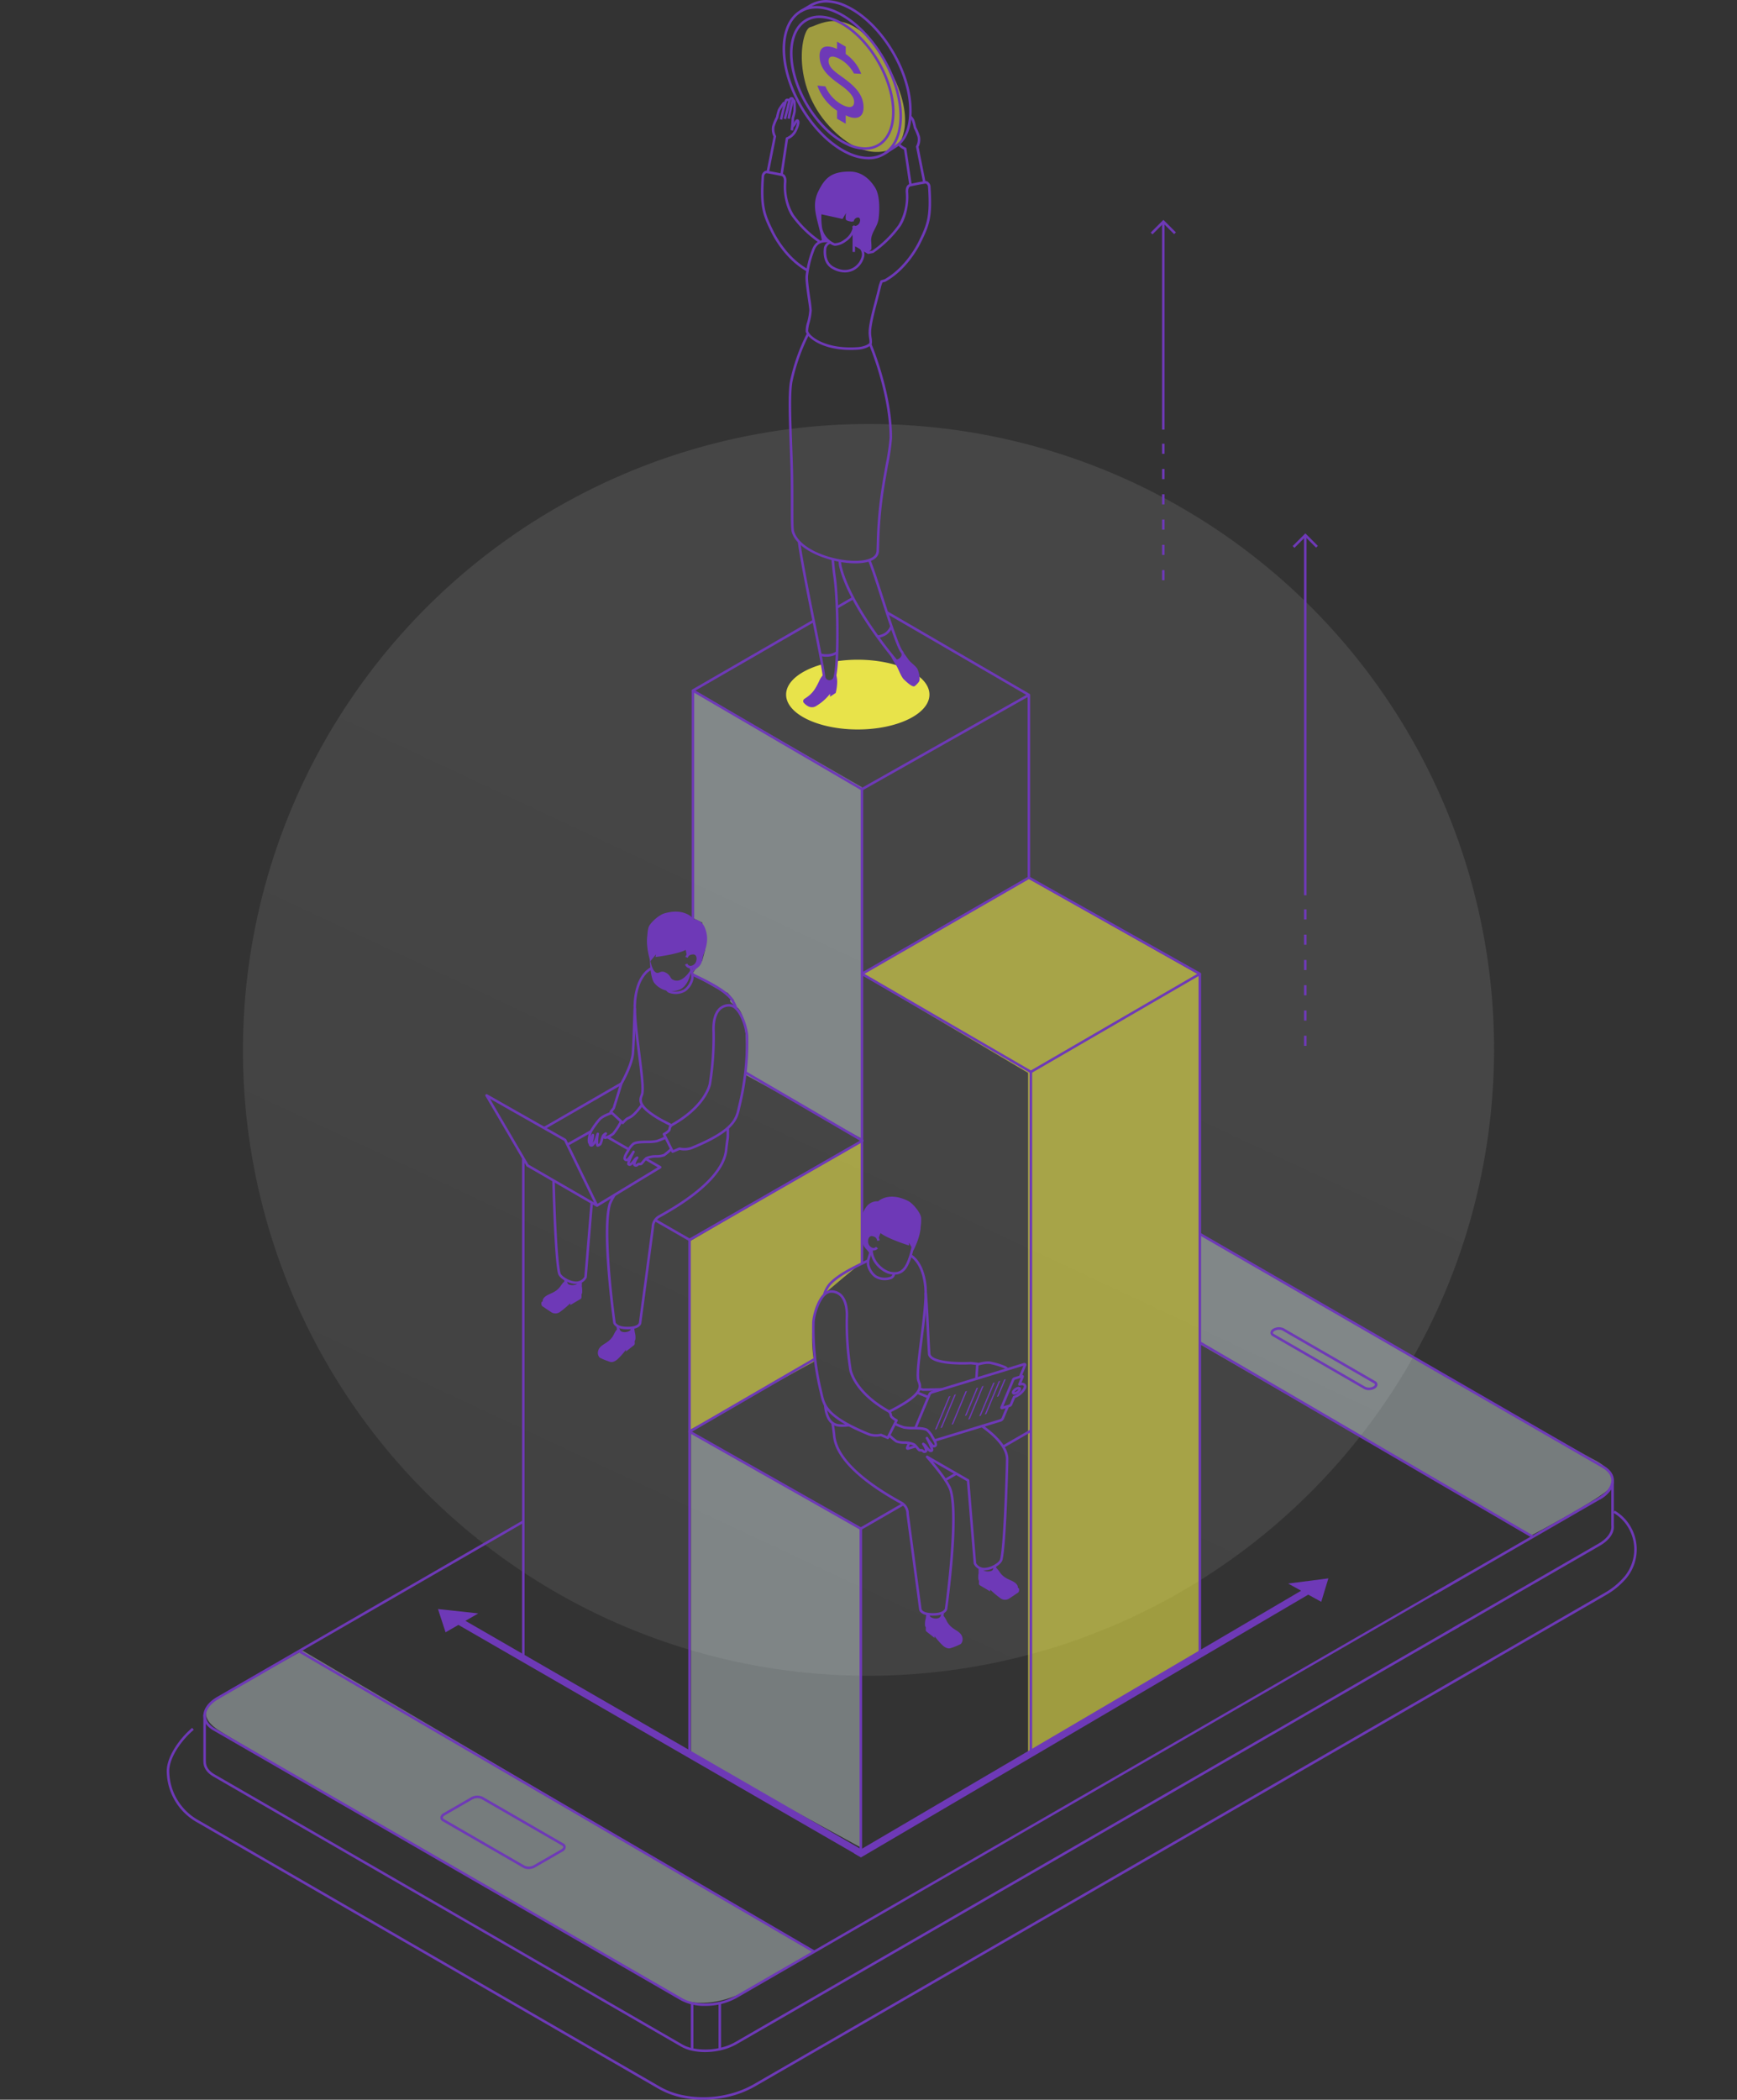 <svg xmlns="http://www.w3.org/2000/svg" xmlns:xlink="http://www.w3.org/1999/xlink" width="614.651" height="742.898" viewBox="0 0 614.651 742.898">
  <rect x="0" y="0" width="614.651" height="742.898" fill="#333333" stroke="none"/>
  <defs>
    <linearGradient id="linear-gradient" x1="0.482" y1="0.335" x2="0.753" y2="2.124" gradientUnits="objectBoundingBox">
      <stop offset="0" stop-color="#f2f2f2"/>
      <stop offset="1" stop-color="#797979"/>
    </linearGradient>
  </defs>
  <g id="Grupo_22005" data-name="Grupo 22005" transform="translate(-720 -1618.602)">
    <ellipse id="Elipse_1757" data-name="Elipse 1757" cx="221.288" cy="221.516" rx="221.288" ry="221.516" transform="translate(967.74 1682.665) rotate(34)" opacity="0.1" fill="url(#linear-gradient)"/>
    <g id="Grupo_22002" data-name="Grupo 22002" transform="translate(0 -18.397)" opacity="0.6">
      <path id="Trazado_39874" data-name="Trazado 39874" d="M-3415.25-14264.191l117.655,67.951s28.334-14.947,28.745-17.832-.572-6.116-7.016-9.273-139.385-80.048-139.385-80.048Z" transform="translate(4559.391 16376.521)" fill="#e9fcfe" opacity="0.603"/>
      <path id="Trazado_39873" data-name="Trazado 39873" d="M-3515.859-14615.973c3.147-.429,14.988-7.673,25.52,14.5s1.646,30.037,1.646,30.037-11.012,7.083-23.454-9.007S-3519.006-14615.541-3515.859-14615.973Z" transform="matrix(0.996, -0.087, 0.087, 0.996, 5780.085, 15898.245)" fill="#e8e34a"/>
      <path id="Trazado_39872" data-name="Trazado 39872" d="M-3457.034-14089l-180.619-106.372-30.113,16.616s-9.275,4.974,0,11.293,165.48,95.924,165.48,95.924,7.448,2.66,18.191-1.843S-3457.034-14089-3457.034-14089Z" transform="translate(4464.73 16416.367)" fill="#e9fcfe" opacity="0.603"/>
      <path id="Trazado_39864" data-name="Trazado 39864" d="M-3422.138-14396.951v239.774l-60.35,35.986v-240.954l-58.821-34.807,58.821-34.066Z" transform="translate(4566.28 16378.725)" fill="#e8e34a"/>
      <path id="Trazado_39870" data-name="Trazado 39870" d="M-3485.919-14327.165l-60.82,35.547v66.778l43.89-24.177s-3.407-17.986,5-25.164,11.933-9.82,11.933-9.82Z" transform="translate(4510.892 16367.752)" fill="#e8e34a"/>
      <path id="Trazado_39871" data-name="Trazado 39871" d="M-3486.209-14409.256v124.359l-41.414-22.752s2.09-20.3-2.775-23.774-1.025-2.445-1.025-2.445l-2.233-2.637-4.069-1.642-6.83-3.913-1.4-1.539,1.4-2.153,1.864-2.1,1.057-3.9v-4.015l-1.057-5.611-3.263-1.592v-80.687Z" transform="translate(4511.181 16324.781)" fill="#e9fcfe" opacity="0.603"/>
      <path id="Trazado_39869" data-name="Trazado 39869" d="M-3546.483-14251.989l59.907,34.62v112.43l-59.907-32.787Z" transform="translate(4510.985 16395.479)" fill="#e9fcfe" opacity="0.603"/>
    </g>
    <g id="Grupo_21289" data-name="Grupo 21289" transform="translate(779 1618.603)">
      <g id="Grupo_21161" data-name="Grupo 21161" transform="translate(295.892 505.784)">
        <rect id="Rectángulo_801" data-name="Rectángulo 801" width="11.167" height="0.894" transform="translate(0 5.582) rotate(-29.995)" fill="#6e39b7"/>
      </g>
      <g id="Grupo_21162" data-name="Grupo 21162" transform="translate(275.474 520.909)">
        <rect id="Rectángulo_802" data-name="Rectángulo 802" width="4.424" height="0.894" transform="translate(0 2.212) rotate(-29.995)" fill="#6e39b7"/>
      </g>
      <g id="Grupo_21163" data-name="Grupo 21163" transform="translate(245.386 531.872)">
        <rect id="Rectángulo_803" data-name="Rectángulo 803" width="17.173" height="0.894" transform="translate(0 8.585) rotate(-29.995)" fill="#6e39b7"/>
      </g>
      <g id="Grupo_21166" data-name="Grupo 21166" transform="translate(0 586.882)">
        <path id="Trazado_39274" data-name="Trazado 39274" d="M-1323.275,890.2a35.888,35.888,0,0,1-7.845-.847,28.773,28.773,0,0,1-8.14-3.171l-162.867-94.03a20.96,20.96,0,0,1-10.914-18.232c0-5.1,4.526-11.556,9-15.3l.573.687c-4.311,3.606-8.677,9.782-8.677,14.609a20.075,20.075,0,0,0,10.465,17.456l162.872,94.033a27.784,27.784,0,0,0,7.887,3.072A37.289,37.289,0,0,0-1315,888.4a34.363,34.363,0,0,0,9.7-3.7l258.279-149.126,3.03-.7-260.862,150.6a35.276,35.276,0,0,1-9.956,3.8A39.427,39.427,0,0,1-1323.275,890.2Z" transform="translate(1513.041 -734.181)" fill="#6e39b7"/>
      </g>
      <g id="Grupo_21167" data-name="Grupo 21167" transform="translate(465.775 534.458)">
        <path id="Trazado_39275" data-name="Trazado 39275" d="M-991.761,720.821l-.447-.775,43.1-24.883a26.114,26.114,0,0,0,7.075-5.894,15.117,15.117,0,0,0,1.487-16.7,14.671,14.671,0,0,0-5.521-5.71l.449-.773a15.56,15.56,0,0,1,5.857,6.057,16.019,16.019,0,0,1-1.583,17.7,27.062,27.062,0,0,1-7.317,6.1Z" transform="translate(992.208 -666.086)" fill="#6e39b7"/>
      </g>
      <g id="Grupo_21179" data-name="Grupo 21179" transform="translate(12.957 436.094)">
        <g id="Grupo_21173" data-name="Grupo 21173" transform="translate(0.007 0)">
          <g id="Grupo_21172" data-name="Grupo 21172">
            <g id="Grupo_21168" data-name="Grupo 21168" transform="translate(0 101.91)">
              <path id="Trazado_39276" data-name="Trazado 39276" d="M-1321.011,841.743a17.558,17.558,0,0,1-8.609-1.979L-1494.98,744.3c-2.3-1.328-3.564-3.185-3.564-5.231,0-2.438,1.8-4.878,4.952-6.7l107.939-62.319.447.774-107.939,62.319c-2.863,1.653-4.5,3.812-4.5,5.921,0,1.712,1.107,3.294,3.117,4.455l165.359,95.469c4.818,2.783,13.283,2.424,18.867-.8l260.609-150.43-6.879,4.87L-1309.86,838.964A22.917,22.917,0,0,1-1321.011,841.743Z" transform="translate(1498.544 -670.051)" fill="#6e39b7"/>
            </g>
            <g id="Grupo_21169" data-name="Grupo 21169" transform="translate(352.211)">
              <path id="Trazado_39277" data-name="Trazado 39277" d="M-1020.934,684.141l-.447-.775,58.213-33.606c2.863-1.653,4.5-3.811,4.5-5.92,0-1.713-1.107-3.3-3.118-4.456L-1104.7,556.869l.447-.774,142.917,82.514c2.3,1.327,3.566,3.185,3.566,5.231,0,2.437-1.8,4.877-4.952,6.695Z" transform="translate(1104.699 -556.095)" fill="#6e39b7"/>
            </g>
            <g id="Grupo_21170" data-name="Grupo 21170" transform="translate(377.586 33.485)">
              <path id="Trazado_39278" data-name="Trazado 39278" d="M-1041.519,615.788a3.327,3.327,0,0,1-1.637-.385l-32.385-18.7a1.4,1.4,0,0,1-.784-1.2,1.767,1.767,0,0,1,1.018-1.449,4.046,4.046,0,0,1,3.7-.134l32.385,18.7a1.4,1.4,0,0,1,.785,1.2,1.768,1.768,0,0,1-1.019,1.448A4.215,4.215,0,0,1-1041.519,615.788Zm-31.723-21.356a3.343,3.343,0,0,0-1.619.4c-.352.2-.571.461-.571.674s.211.353.337.427l32.385,18.7a3.172,3.172,0,0,0,2.8-.135c.352-.2.572-.461.572-.672s-.211-.354-.338-.427l-32.385-18.7A2.415,2.415,0,0,0-1073.241,594.432Z" transform="translate(1076.325 -593.538)" fill="#6e39b7"/>
            </g>
            <g id="Grupo_21171" data-name="Grupo 21171" transform="translate(83.855 199.201)">
              <path id="Trazado_39279" data-name="Trazado 39279" d="M-1373.572,804.841a3.693,3.693,0,0,1-1.816-.426l-28.531-16.473a1.518,1.518,0,0,1-.857-1.3,1.936,1.936,0,0,1,1.12-1.582l9.76-5.635a4.5,4.5,0,0,1,4.105-.152l28.532,16.473a1.517,1.517,0,0,1,.857,1.3,1.937,1.937,0,0,1-1.12,1.583l-9.76,5.635A4.682,4.682,0,0,1-1373.572,804.841Zm-1.369-1.2a3.638,3.638,0,0,0,3.211-.152l9.76-5.636c.42-.243.673-.545.673-.807s-.257-.442-.41-.53l-28.531-16.473a3.632,3.632,0,0,0-3.211.152l-9.76,5.635c-.42.243-.672.545-.672.807s.257.443.409.53Z" transform="translate(1404.777 -778.843)" fill="#6e39b7"/>
            </g>
          </g>
        </g>
        <g id="Grupo_21174" data-name="Grupo 21174" transform="translate(0 170.28)">
          <path id="Trazado_39280" data-name="Trazado 39280" d="M-1325.591,865.684a.472.472,0,0,1-.1-.012,13.957,13.957,0,0,1-3.932-1.507L-1494.979,768.7c-2.287-1.307-3.544-3.149-3.552-5.2a.383.383,0,0,1-.022-.129V746.95a.447.447,0,0,1,.447-.447l.011.447h.436v16.3a.408.408,0,0,1,.022.137c-.04,1.76,1.061,3.372,3.1,4.54l165.359,95.47a12.569,12.569,0,0,0,3.135,1.273V848.9h.895v16.336a.448.448,0,0,1-.168.35A.449.449,0,0,1-1325.591,865.684Z" transform="translate(1498.552 -746.503)" fill="#6e39b7"/>
        </g>
        <g id="Grupo_21175" data-name="Grupo 21175" transform="translate(182.303 176.48)">
          <path id="Trazado_39281" data-name="Trazado 39281" d="M-1294.253,866.33a.445.445,0,0,1-.28-.1.446.446,0,0,1-.167-.349V849.547h.895v15.771a19.772,19.772,0,0,0,5.05-1.976L-1098.4,753.436l.447.774-190.359,109.907a21.012,21.012,0,0,1-5.848,2.2A.446.446,0,0,1-1294.253,866.33Z" transform="translate(1294.7 -753.436)" fill="#6e39b7"/>
        </g>
        <g id="Grupo_21176" data-name="Grupo 21176" transform="translate(377.873 166.036)">
          <path id="Trazado_39891" data-name="Trazado 39891" d="M1.182-.576l77.6-.038-2.17.908H.886Z" transform="translate(0 11.557) rotate(-29.995)" fill="#6e39b7"/>
        </g>
        <g id="Grupo_21177" data-name="Grupo 21177" transform="translate(441.86 87.906)">
          <path id="Trazado_39282" data-name="Trazado 39282" d="M-1004.015,707.221l-.447-.774,51.892-29.96c3.084-1.791,4.709-4.115,4.456-6.372l0-12.815a11.236,11.236,0,0,1-4.007,3.626l-.447-.775c2.582-1.489,4.206-3.447,4.457-5.369a.457.457,0,0,1,.472-.389.447.447,0,0,1,.419.446v15.227c.291,2.576-1.493,5.216-4.9,7.195Z" transform="translate(1004.462 -654.392)" fill="#6e39b7"/>
        </g>
        <g id="Grupo_21178" data-name="Grupo 21178" transform="translate(172.863 288.49)">
          <path id="Trazado_39283" data-name="Trazado 39283" d="M-1300.591,880.14a21.427,21.427,0,0,1-4.664-.494l.2-.873a22.947,22.947,0,0,0,9.594-.088l.192.873A24.865,24.865,0,0,1-1300.591,880.14Z" transform="translate(1305.255 -878.686)" fill="#6e39b7"/>
        </g>
      </g>
      <g id="Grupo_21183" data-name="Grupo 21183" transform="translate(398.413 188.699)">
        <g id="Grupo_21180" data-name="Grupo 21180" transform="translate(4.016 0.632)">
          <rect id="Rectángulo_805" data-name="Rectángulo 805" width="0.894" height="127.418" fill="#6e39b7"/>
        </g>
        <g id="Grupo_21181" data-name="Grupo 21181" transform="translate(4.017 133.041)">
          <path id="Trazado_39284" data-name="Trazado 39284" d="M-1062.148,476.515h-.894v-3.577h.894Zm0-8.943h-.894v-3.577h.894Zm0-8.943h-.894v-3.577h.894Zm0-8.943h-.894v-3.577h.894Zm0-8.943h-.894v-3.577h.894Zm0-8.943h-.894v-3.577h.894Z" transform="translate(1063.042 -428.223)" fill="#6e39b7"/>
        </g>
        <g id="Grupo_21182" data-name="Grupo 21182" transform="translate(0)">
          <path id="Trazado_39285" data-name="Trazado 39285" d="M-1066.9,284.592l-.632-.632,4.5-4.5,4.423,4.423-.632.632-3.791-3.791Z" transform="translate(1067.533 -279.456)" fill="#6e39b7"/>
        </g>
      </g>
      <g id="Grupo_21187" data-name="Grupo 21187" transform="translate(348.181 77.788)">
        <g id="Grupo_21184" data-name="Grupo 21184" transform="translate(4.016 0.632)">
          <rect id="Rectángulo_806" data-name="Rectángulo 806" width="0.894" height="73.581" fill="#6e39b7"/>
        </g>
        <g id="Grupo_21185" data-name="Grupo 21185" transform="translate(4.016 79.205)">
          <path id="Trazado_39286" data-name="Trazado 39286" d="M-1118.318,292.294h-.894v-3.577h.894Zm0-8.943h-.894v-3.577h.894Zm0-8.943h-.894v-3.577h.894Zm0-8.943h-.894v-3.577h.894Zm0-8.943h-.894v-3.577h.894Zm0-8.943h-.894V244h.894Z" transform="translate(1119.212 -244.002)" fill="#6e39b7"/>
        </g>
        <g id="Grupo_21186" data-name="Grupo 21186" transform="translate(0)">
          <path id="Trazado_39287" data-name="Trazado 39287" d="M-1123.071,160.571l-.632-.632,4.5-4.5,4.423,4.423-.632.632-3.791-3.791Z" transform="translate(1123.703 -155.435)" fill="#6e39b7"/>
        </g>
      </g>
      <g id="Grupo_21188" data-name="Grupo 21188" transform="translate(46.499 583.74)">
        <rect id="Rectángulo_807" data-name="Rectángulo 807" width="0.894" height="211.154" transform="matrix(0.504, -0.864, 0.864, 0.504, 0, 0.772)" fill="#6e39b7"/>
      </g>
      <g id="Grupo_21189" data-name="Grupo 21189" transform="translate(125.732 410.007)">
        <rect id="Rectángulo_808" data-name="Rectángulo 808" width="0.894" height="176.774" transform="translate(0)" fill="#6e39b7"/>
      </g>
      <g id="Grupo_21213" data-name="Grupo 21213" transform="translate(112.73 322.542)">
        <g id="Grupo_21190" data-name="Grupo 21190" transform="translate(19.836 130.442)">
          <path id="Trazado_39288" data-name="Trazado 39288" d="M-1364.58,582.547a1.606,1.606,0,0,1,.263-.144,1.379,1.379,0,0,1,.157-.851c1.32-2.076,4.152-1.591,6.235-4.657a8.812,8.812,0,0,1,1.694-1.913c.068.367.141.717.222,1.029.316,1.214,2.538,1.448,4.012.711.29-.145.7-.488.876-1.555.39.319.55.258.638.618a13.377,13.377,0,0,1,0,1.364,9.3,9.3,0,0,1,.113,2.167,1.439,1.439,0,0,1-.237.624v1.051a.757.757,0,0,1-.43.658l-3.548,2.093v-.627a34.516,34.516,0,0,1-3.444,2.918,2.754,2.754,0,0,1-3.1.33c-.35-.2-2.519-1.679-3.338-2.231C-1364.8,583.907-1364.969,582.833-1364.58,582.547Z" transform="translate(1364.805 -574.981)" fill="#6e39b7"/>
        </g>
        <g id="Grupo_21191" data-name="Grupo 21191" transform="translate(39.798 146.787)">
          <path id="Trazado_39289" data-name="Trazado 39289" d="M-1342.333,601.815c.011-.012.031-.025.046-.038a1.2,1.2,0,0,1,.06-.309c1-2.227,3.851-2.156,5.458-5.465a8.579,8.579,0,0,1,1.478-2.211,3.221,3.221,0,0,0,.418,1.189c.828.931,2.745.987,4.087.052a3.934,3.934,0,0,0,.695-1.775,1.679,1.679,0,0,1,.475.589,12.866,12.866,0,0,1,.2,1.339,7.011,7.011,0,0,1,.25,2.626,1.246,1.246,0,0,1-.252.491c0,.35,0,.713.008.908a.781.781,0,0,1-.328.708l-2.807,2.205v-.616a25.956,25.956,0,0,1-2.964,3.358c-1.469,1.22-2.364,1.016-3,.768a22.286,22.286,0,0,1-3.288-1.364A2.462,2.462,0,0,1-1342.333,601.815Z" transform="translate(1342.484 -593.258)" fill="#6e39b7"/>
        </g>
        <g id="Grupo_21192" data-name="Grupo 21192" transform="translate(46.438 146.707)">
          <path id="Trazado_39290" data-name="Trazado 39290" d="M-1332.171,596.14a2.986,2.986,0,0,1-2.253-.872,4.069,4.069,0,0,1-.635-1.939l.881-.16a3.991,3.991,0,0,0,.423,1.505c.695.782,2.363.774,3.5-.018a2.9,2.9,0,0,0,.383-.995l.861.241c-.3,1.069-.537,1.352-.732,1.488A4.3,4.3,0,0,1-1332.171,596.14Z" transform="translate(1335.059 -593.169)" fill="#6e39b7"/>
        </g>
        <g id="Grupo_21193" data-name="Grupo 21193" transform="translate(42.638 76.52)">
          <path id="Trazado_39291" data-name="Trazado 39291" d="M-1331.494,585.932c-.33,0-.674-.011-1.037-.032-3.508-.206-4.119-2.046-4.144-2.125-.2-1.389-4.532-32.48-1.644-42.282a17.768,17.768,0,0,1,1.74-3.329l.762.469a18.836,18.836,0,0,0-1.644,3.113c-2.834,9.617,1.61,41.513,1.656,41.834.011,0,.514,1.262,3.327,1.427,4.707.272,4.879-1.433,4.88-1.45l4.486-33.683a4.8,4.8,0,0,1,2.507-4.268c14.612-8.023,22.721-16.049,23.449-23.209.126-1.234.283-2.5.471-3.75a8.969,8.969,0,0,0,.1-1.349v-2.615h.894V517.3a9.932,9.932,0,0,1-.112,1.48c-.185,1.241-.342,2.489-.467,3.709-.758,7.465-9.026,15.731-23.907,23.9a3.939,3.939,0,0,0-2.046,3.534l-4.486,33.7a1.8,1.8,0,0,1-.627,1.175C-1328.129,585.553-1329.526,585.932-1331.494,585.932Z" transform="translate(1339.308 -514.685)" fill="#6e39b7"/>
        </g>
        <g id="Grupo_21194" data-name="Grupo 21194" transform="translate(43.949 34.213)">
          <path id="Trazado_39292" data-name="Trazado 39292" d="M-1333.166,508.361a.445.445,0,0,1-.3-.119l-4.229-3.917a.449.449,0,0,1-.046-.608l1-1.246,2.665-8.615a.417.417,0,0,1,.039-.091c.038-.065,3.758-6.573,4.031-10.578.236-3.461.351-7.057.455-10.23.066-2.035.128-3.933.213-5.58l.893.046c-.084,1.642-.146,3.533-.211,5.563-.1,3.18-.22,6.785-.457,10.261-.278,4.08-3.761,10.286-4.123,10.919l-2.677,8.649a.429.429,0,0,1-.078.148l-.79.987,3.6,3.33a10.514,10.514,0,0,1,1.217-1.155,3.6,3.6,0,0,1,.512-.278,9.107,9.107,0,0,0,.894-.476c1.666-1,3.742-4,3.763-4.031l.737.507c-.089.13-2.207,3.191-4.041,4.291a9.888,9.888,0,0,1-.972.518,2.679,2.679,0,0,0-.39.208,13.22,13.22,0,0,0-1.363,1.348.447.447,0,0,1-.312.147Z" transform="translate(1337.842 -467.377)" fill="#6e39b7"/>
        </g>
        <g id="Grupo_21195" data-name="Grupo 21195" transform="translate(43.148 79.461)">
          <rect id="Rectángulo_809" data-name="Rectángulo 809" width="0.894" height="8.32" transform="translate(0 0.775) rotate(-59.998)" fill="#6e39b7"/>
        </g>
        <g id="Grupo_21196" data-name="Grupo 21196" transform="translate(52.444 19.665)">
          <path id="Trazado_39293" data-name="Trazado 39293" d="M-1315.361,507.312c-1.911-.929-3.758-1.926-5.064-2.735-6.5-4.017-6.259-6.292-5.457-8.279.043-.105.084-.207.12-.3.584-1.594-.2-7.762-1.032-14.29-.869-6.837-1.857-14.586-1.458-18.779.785-8.254,4.461-11.012,6-11.815l.412.794c-1.414.735-4.784,3.289-5.526,11.105-.389,4.094.59,11.791,1.455,18.582.882,6.929,1.644,12.913.984,14.711-.039.106-.084.216-.13.331-.519,1.285-1.3,3.227,5.1,7.184,1.284.793,3.1,1.774,4.986,2.69Z" transform="translate(1328.343 -451.11)" fill="#6e39b7"/>
        </g>
        <g id="Grupo_21197" data-name="Grupo 21197" transform="translate(63.73 21.759)">
          <path id="Trazado_39294" data-name="Trazado 39294" d="M-1291.077,466.177a13.49,13.49,0,0,0-1.5-3.138c-2.511-3.269-8.511-6.176-12.481-8.1l-.67-.325v.567a7.3,7.3,0,0,1-2.813,4.67,6.72,6.72,0,0,1-5.5.7,2.119,2.119,0,0,1-1.679-1.73l.877-.179a1.229,1.229,0,0,0,1.01,1.039,5.867,5.867,0,0,0,4.792-.572,6.491,6.491,0,0,0,2.425-4l-.005-1.217a.447.447,0,0,1,.211-.38.45.45,0,0,1,.435-.021c.4.2.838.41,1.308.638,4.046,1.96,10.161,4.922,12.8,8.359a14.575,14.575,0,0,1,1.635,3.381Z" transform="translate(1315.723 -453.451)" fill="#6e39b7"/>
        </g>
        <g id="Grupo_21198" data-name="Grupo 21198" transform="translate(48.862 79.573)">
          <path id="Trazado_39295" data-name="Trazado 39295" d="M-1327.89,528.788a1.264,1.264,0,0,1-.336-.047.945.945,0,0,1-.649-.523,1.031,1.031,0,0,1-.062-.43,3.317,3.317,0,0,1-.56.5,1.082,1.082,0,0,1-1.11.087.77.77,0,0,1-.428-.677,3.137,3.137,0,0,1,.225-.916,1.218,1.218,0,0,1-1.484-.592c-.243-.8.365-1.907,1.064-3.066l.193-.323a7.679,7.679,0,0,1,2.062-2.561c1.151-.638,3.122-.67,5.029-.7a16.036,16.036,0,0,0,3.27-.245,23.365,23.365,0,0,0,2.928-1.188l.372.813a23.578,23.578,0,0,1-3.073,1.24,16.544,16.544,0,0,1-3.482.275c-1.714.028-3.655.06-4.61.589a6.974,6.974,0,0,0-1.722,2.227l-.2.337c-.336.556-1.122,1.859-.975,2.344.014-.012.126.02.236.02a.381.381,0,0,0,.107-.013,17.046,17.046,0,0,0,1.957-2.67.448.448,0,0,1,.6-.147.448.448,0,0,1,.166.6,21.741,21.741,0,0,0-1.762,3.876.275.275,0,0,0,.134-.049,5.355,5.355,0,0,0,1-1.089c.109-.141.212-.275.309-.392a3.112,3.112,0,0,1,1.052-.889.447.447,0,0,1,.524.126.449.449,0,0,1,.021.538,4.674,4.674,0,0,0-.954,2.052,1.107,1.107,0,0,1,.152.007c.264-.175.625-.424.625-.424a.448.448,0,0,1,.233-.079s.547-.022.775-.043c.123-.116.382-.43.578-.666a7.7,7.7,0,0,1,1.192-1.265,8.611,8.611,0,0,1,3.8-.764,8.185,8.185,0,0,0,2.515-.375,24.775,24.775,0,0,0,2.407-2.029l.6.668a20.726,20.726,0,0,1-2.558,2.136,7.878,7.878,0,0,1-2.9.494,8.487,8.487,0,0,0-3.352.607,7.988,7.988,0,0,0-1.01,1.1c-.567.685-.758.9-1.01.962a6.108,6.108,0,0,1-.863.064c-.122.084-.325.227-.483.344A.9.9,0,0,1-1327.89,528.788Z" transform="translate(1332.348 -518.099)" fill="#6e39b7"/>
        </g>
        <g id="Grupo_21199" data-name="Grupo 21199" transform="translate(62.767 32.697)">
          <path id="Trazado_39296" data-name="Trazado 39296" d="M-1313.279,518.336a.448.448,0,0,1-.4-.248l-3.073-6.179a.446.446,0,0,1,.183-.59,6.875,6.875,0,0,0,1.652-1.168,2.192,2.192,0,0,0,.151-.47,2.272,2.272,0,0,1,1-1.594c10.9-6.123,12.933-12.878,13.229-14.169a104.4,104.4,0,0,0,1.306-18.392c-.113-2.084,0-5.916,2.045-8.159a5.179,5.179,0,0,1,3.772-1.683,3.926,3.926,0,0,1,2.9,1.256c2.586,2.486,4,8.14,4,10.347a93.934,93.934,0,0,1-2.691,24.468c-.072.292-.138.585-.2.88-.859,3.829-1.833,8.171-16.916,14.362a8.071,8.071,0,0,1-4.476.32l-2.3.983A.442.442,0,0,1-1313.279,518.336Zm-2.486-6.448,2.7,5.423,2.042-.875a.436.436,0,0,1,.288-.021,7.322,7.322,0,0,0,4.067-.246c14.652-6.014,15.531-9.937,16.382-13.73.067-.3.134-.6.208-.9a93.152,93.152,0,0,0,2.665-24.255c0-2.159-1.413-7.483-3.723-9.7a3.056,3.056,0,0,0-2.244-1.006,4.313,4.313,0,0,0-3.146,1.392c-1.332,1.461-1.993,4.2-1.814,7.509a105.666,105.666,0,0,1-1.327,18.639c-.31,1.357-2.431,8.442-13.662,14.75a1.479,1.479,0,0,0-.569,1.036,2.6,2.6,0,0,1-.251.709A5.518,5.518,0,0,1-1315.765,511.888Z" transform="translate(1316.799 -465.682)" fill="#6e39b7"/>
        </g>
        <g id="Grupo_21200" data-name="Grupo 21200" transform="translate(36.223 70.776)">
          <path id="Trazado_39297" data-name="Trazado 39297" d="M-1342.967,520.694a.5.5,0,0,1-.408-.228,2.683,2.683,0,0,1-.264-1.156,4.462,4.462,0,0,1-.825,1.053,1,1,0,0,1-1.393.016,1.119,1.119,0,0,1-.251-.7.658.658,0,0,1-.215-.275c-.467-1.163.219-3.493.5-4.218a29.91,29.91,0,0,1,3.108-4.383c1.281-1.51,4.545-2.5,4.683-2.541l.257.857c-.031.009-3.149.955-4.259,2.263a30.341,30.341,0,0,0-2.955,4.125,10.761,10.761,0,0,0-.462,1.684c.149-.338.3-.638.417-.863a.444.444,0,0,1,.52-.223.445.445,0,0,1,.322.464,11.185,11.185,0,0,1-.509,2.732,5.776,5.776,0,0,0,.6-1.023c.21-.552.756-2.279.762-2.3a.446.446,0,0,1,.534-.3.446.446,0,0,1,.331.515,12.934,12.934,0,0,0-.238,3.478,1.632,1.632,0,0,0,.34-.207,6.554,6.554,0,0,0,.448-1.355,6.894,6.894,0,0,1,.537-1.552,3,3,0,0,1,1.118-.961.444.444,0,0,1,.572.147.445.445,0,0,1-.074.587,2.385,2.385,0,0,0-.414.687,7.909,7.909,0,0,0,2.455-1.3,24.548,24.548,0,0,0,2.7-4.207l.793.412a24.693,24.693,0,0,1-2.863,4.435,8.249,8.249,0,0,1-3.057,1.573.917.917,0,0,1-.714-.255c-.064.211-.125.44-.184.665a6.725,6.725,0,0,1-.57,1.62A2.378,2.378,0,0,1-1342.967,520.694Z" transform="translate(1346.481 -508.262)" fill="#6e39b7"/>
        </g>
        <g id="Grupo_21201" data-name="Grupo 21201" transform="translate(57.306 0)">
          <path id="Trazado_39298" data-name="Trazado 39298" d="M-1322.5,434.851c.416-1.685,3.71-4.538,5.6-5.095,7.436-2.195,10.4,2,10.4,2a4.792,4.792,0,0,1,3.925,2.942c2.173,5.047-.489,9.047-.676,10.442-.517,3.851-1.871,3.382-3.664,5.453v-.1l-.1-1.811a2.876,2.876,0,0,0,1.952-2.362c.275-1.373-.375-2.562-1.627-2.51-.129.005-.235.026-.351.039-.042-2.506-.178-4.838-.178-4.838-.6-3.469-13.176-4.244-14.022.536a35.139,35.139,0,0,0-.164,6.159,5.155,5.155,0,0,1-.482-.711C-1322.615,443.678-1323.405,438.514-1322.5,434.851Z" transform="translate(1322.906 -429.12)" fill="#6e39b7"/>
        </g>
        <g id="Grupo_21202" data-name="Grupo 21202" transform="translate(57.217 2.91)">
          <path id="Trazado_39299" data-name="Trazado 39299" d="M-1321.476,435.515c3.846-3.241,8.684-3.734,11.469-2.565,2.845,1.195,4.008,2.814,4.521,4.127a8.852,8.852,0,0,1-.569,7.178l-.051-.009a1.613,1.613,0,0,0-.6-.1,2.287,2.287,0,0,0-2,.929l-.191.158-.4-2.23c-2.994,1.576-10.708,2.525-10.708,2.525l.183-.952-2.011,2.447S-1324.69,438.224-1321.476,435.515Z" transform="translate(1323.006 -432.374)" fill="#6e39b7"/>
        </g>
        <g id="Grupo_21203" data-name="Grupo 21203" transform="translate(70.665 14.238)">
          <path id="Trazado_39300" data-name="Trazado 39300" d="M-1306.025,450.891a2.076,2.076,0,0,1-1.943-1.376l.83-.333a1.21,1.21,0,0,0,1.19.812,2.317,2.317,0,0,0,2.02-2.083,1.939,1.939,0,0,0-.292-1.619,1.049,1.049,0,0,0-.877-.357c-1.226.051-1.643.518-1.894,1.2l-.841-.307a2.623,2.623,0,0,1,2.7-1.789,1.936,1.936,0,0,1,1.593.669,2.784,2.784,0,0,1,.49,2.375,3.206,3.206,0,0,1-2.843,2.8C-1305.938,450.89-1305.982,450.891-1306.025,450.891Z" transform="translate(1307.968 -445.041)" fill="#6e39b7"/>
        </g>
        <g id="Grupo_21204" data-name="Grupo 21204" transform="translate(27.903 130.003)">
          <path id="Trazado_39301" data-name="Trazado 39301" d="M-1352.894,577.537a3.734,3.734,0,0,1-1.524-.3,1.789,1.789,0,0,1-1.068-1.168c-.106-.41-.207-.891-.3-1.432l.882-.149c.088.516.182.972.281,1.357a.931.931,0,0,0,.572.578,3.617,3.617,0,0,0,2.806-.156,2.508,2.508,0,0,0,.233-.624l.862.235c-.186.682-.394,1.038-.694,1.189A4.682,4.682,0,0,1-1352.894,577.537Z" transform="translate(1355.784 -574.49)" fill="#6e39b7"/>
        </g>
        <g id="Grupo_21205" data-name="Grupo 21205" transform="translate(23.693 95.104)">
          <path id="Trazado_39302" data-name="Trazado 39302" d="M-1352.153,572.084c-.181,0-.368-.008-.565-.027-2.177-.2-5.316-1.956-5.742-3.646-1.382-5.478-2.026-32.651-2.032-32.925l.895-.021c.218,9.436.919,28.421,2,32.727.293,1.157,3.026,2.8,4.958,2.974a3.312,3.312,0,0,0,3.49-1.6l2.168-26.213.891.073-2.174,26.29a.439.439,0,0,1-.03.131A4.079,4.079,0,0,1-1352.153,572.084Z" transform="translate(1360.492 -535.466)" fill="#6e39b7"/>
        </g>
        <g id="Grupo_21207" data-name="Grupo 21207" transform="translate(0 64.575)">
          <g id="Grupo_21206" data-name="Grupo 21206">
            <path id="Trazado_39303" data-name="Trazado 39303" d="M-1347.476,541.194a.446.446,0,0,1-.224-.06l-24.554-14.184a.446.446,0,0,1-.163-.161L-1386.925,502a.446.446,0,0,1,.067-.539.451.451,0,0,1,.54-.075l27.8,15.76a.446.446,0,0,1,.183.194l11.262,23.211a.448.448,0,0,1-.1.522A.445.445,0,0,1-1347.476,541.194Zm-24.229-14.959,23.191,13.4-10.565-21.775-26.234-14.872Z" transform="translate(1386.986 -501.329)" fill="#6e39b7"/>
          </g>
        </g>
        <g id="Grupo_21208" data-name="Grupo 21208" transform="translate(58.238 16.264)">
          <path id="Trazado_39304" data-name="Trazado 39304" d="M-1318.994,452.708a3.37,3.37,0,0,0,.843-.313,2.066,2.066,0,0,1,1.705.137,3.671,3.671,0,0,1,1.372.991c.361.413.727,1.231,1.059,1.439,3.621,2.27,6.918-3.845,6.918-3.845s-.667,6.271-4.482,7.61a7.821,7.821,0,0,1-8.683-2.4c-1.681-2.187-1.6-9.018-1.6-9.018S-1321.222,452.978-1318.994,452.708Z" transform="translate(1321.864 -447.307)" fill="#6e39b7"/>
        </g>
        <g id="Grupo_21209" data-name="Grupo 21209" transform="translate(72.274 19.542)">
          <rect id="Rectángulo_810" data-name="Rectángulo 810" width="0.894" height="2.629" transform="translate(0 0.192) rotate(-12.392)" fill="#6e39b7"/>
        </g>
        <g id="Grupo_21210" data-name="Grupo 21210" transform="translate(39.279 87.078)">
          <path id="Trazado_39305" data-name="Trazado 39305" d="M-1342.6,543.789l-.463-.765,21.732-13.161-4.5-2.6.447-.774,5.156,2.976a.448.448,0,0,1,.224.383.446.446,0,0,1-.216.387Z" transform="translate(1343.064 -526.491)" fill="#6e39b7"/>
        </g>
        <g id="Grupo_21211" data-name="Grupo 21211" transform="translate(28.828 77.386)">
          <rect id="Rectángulo_811" data-name="Rectángulo 811" width="9.499" height="0.894" transform="matrix(0.87, -0.492, 0.492, 0.87, 0, 4.676)" fill="#6e39b7"/>
        </g>
        <g id="Grupo_21212" data-name="Grupo 21212" transform="translate(20.623 60.441)">
          <rect id="Rectángulo_812" data-name="Rectángulo 812" width="31.513" height="0.894" transform="translate(0 15.754) rotate(-29.995)" fill="#6e39b7"/>
        </g>
      </g>
      <g id="Grupo_21214" data-name="Grupo 21214" transform="translate(185.759 219.35)">
        <path id="Trazado_39306" data-name="Trazado 39306" d="M-1244.625,541.42h-.894V373.873l-59.583-34.789a.446.446,0,0,1-.222-.387.445.445,0,0,1,.224-.386l42.574-24.58.447.775-41.906,24.2,59.139,34.529a.447.447,0,0,1,.222.386Z" transform="translate(1305.324 -313.73)" fill="#6e39b7"/>
      </g>
      <g id="Grupo_21215" data-name="Grupo 21215" transform="translate(236.742 211.315)">
        <rect id="Rectángulo_813" data-name="Rectángulo 813" width="6.618" height="0.894" transform="translate(0 3.309) rotate(-29.995)" fill="#6e39b7"/>
      </g>
      <g id="Grupo_21216" data-name="Grupo 21216" transform="translate(245.564 216.277)">
        <path id="Trazado_39307" data-name="Trazado 39307" d="M-1178.225,473.712a.448.448,0,0,1-.225-.061l-59.778-34.69a.447.447,0,0,1-.223-.388.445.445,0,0,1,.224-.386l58.841-33.891V340.137l-50.041-29.071.449-.773,50.264,29.2a.445.445,0,0,1,.222.386v64.413l60.264,33.892a.448.448,0,0,1,.228.387.449.449,0,0,1-.223.39L-1178,473.651A.445.445,0,0,1-1178.225,473.712Zm-58.885-35.136,58.885,34.171,58.876-34.166-59.588-33.512Z" transform="translate(1238.45 -310.294)" fill="#6e39b7"/>
      </g>
      <g id="Grupo_21217" data-name="Grupo 21217" transform="translate(245.791 245.473)">
        <rect id="Rectángulo_814" data-name="Rectángulo 814" width="67.841" height="0.895" transform="translate(0 33.373) rotate(-29.468)" fill="#6e39b7"/>
      </g>
      <g id="Grupo_21218" data-name="Grupo 21218" transform="translate(185.759 244.318)">
        <rect id="Rectángulo_815" data-name="Rectángulo 815" width="0.894" height="80.857" fill="#6e39b7"/>
      </g>
      <g id="Grupo_21219" data-name="Grupo 21219" transform="translate(172.612 431.286)">
        <path id="Trazado_39308" data-name="Trazado 39308" d="M-1307.191,738.839h-.894V558.353l-11.94-6.859.445-.775,12.164,6.988a.446.446,0,0,1,.225.387Z" transform="translate(1320.025 -550.718)" fill="#6e39b7"/>
      </g>
      <g id="Grupo_21220" data-name="Grupo 21220" transform="translate(184.776 379.041)">
        <path id="Trazado_39309" data-name="Trazado 39309" d="M-1305.978,552.306l-.445-.775,60.489-34.7-40.736-23.76.451-.773,41.4,24.15a.446.446,0,0,1,.222.388.45.45,0,0,1-.224.386Z" transform="translate(1306.423 -492.298)" fill="#6e39b7"/>
      </g>
      <g id="Grupo_21221" data-name="Grupo 21221" transform="translate(184.562 480.363)">
        <path id="Trazado_39310" data-name="Trazado 39310" d="M-1245.172,779.842h-.894V666.331l-60.37-34.19a.447.447,0,0,1-.227-.387.445.445,0,0,1,.223-.389l44.4-25.769.449.774-43.724,25.377,59.918,33.934a.447.447,0,0,1,.227.39Z" transform="translate(1306.663 -605.596)" fill="#6e39b7"/>
      </g>
      <g id="Grupo_21222" data-name="Grupo 21222" transform="translate(365.12 344.558)">
        <rect id="Rectángulo_816" data-name="Rectángulo 816" width="0.894" height="239.896" fill="#6e39b7"/>
      </g>
      <g id="Grupo_21223" data-name="Grupo 21223" transform="translate(305.342 379.248)">
        <rect id="Rectángulo_817" data-name="Rectángulo 817" width="0.894" height="240.159" transform="translate(0 0)" fill="#6e39b7"/>
      </g>
      <g id="Grupo_21224" data-name="Grupo 21224" transform="translate(95.98 569.277)">
        <path id="Trazado_39311" data-name="Trazado 39311" d="M-1256.924,792.339l-141.557-81.7-4.546,2.625-2.688-8.239,14.269,1.552-4.547,2.626,141.557,81.7Z" transform="translate(1405.715 -705.02)" fill="#6e39b7"/>
      </g>
      <g id="Grupo_21225" data-name="Grupo 21225" transform="translate(243.232 558.44)">
        <path id="Trazado_39312" data-name="Trazado 39312" d="M-1075.758,701.191l-4.6-2.535-158.285,92.977-2.417-1.446,158.187-92.919-4.6-2.536,14.237-1.83Z" transform="translate(1241.057 -692.902)" fill="#6e39b7"/>
      </g>
      <g id="Grupo_21226" data-name="Grupo 21226" transform="translate(365.341 474.617)">
        <rect id="Rectángulo_818" data-name="Rectángulo 818" width="0.894" height="136.368" transform="matrix(0.504, -0.864, 0.864, 0.504, 0, 0.772)" fill="#6e39b7"/>
      </g>
      <g id="Grupo_21255" data-name="Grupo 21255" transform="translate(228.381 423.389)">
        <g id="Grupo_21227" data-name="Grupo 21227" transform="translate(58.781 130.898)">
          <path id="Trazado_39313" data-name="Trazado 39313" d="M-1177.694,695.826a1.707,1.707,0,0,0-.244-.135,1.372,1.372,0,0,0-.176-.86c-1.32-2.078-4.154-1.592-6.239-4.659a8.791,8.791,0,0,0-1.695-1.914c-.068.367-.141.717-.223,1.029-.316,1.216-2.539,1.45-4.014.711-.192-.1-.357-.479-.5-1.038a3.861,3.861,0,0,1-.821-.3,1.356,1.356,0,0,0-.2.4,13.362,13.362,0,0,0,0,1.365,9.288,9.288,0,0,0-.113,2.169,1.438,1.438,0,0,0,.237.624v1.052a.755.755,0,0,0,.431.658l3.55,2.1V696.4a34.475,34.475,0,0,0,3.445,2.92,2.759,2.759,0,0,0,3.106.33c.35-.2,2.52-1.68,3.339-2.232C-1177.471,697.188-1177.3,696.113-1177.694,695.826Z" transform="translate(1191.935 -688.258)" fill="#6e39b7"/>
        </g>
        <g id="Grupo_21228" data-name="Grupo 21228" transform="translate(39.927 147.594)">
          <path id="Trazado_39314" data-name="Trazado 39314" d="M-1199.843,715.127a1.124,1.124,0,0,0-.084-.328c-1-2.229-3.852-2.158-5.46-5.469a8.568,8.568,0,0,0-1.474-2.209,3.146,3.146,0,0,1-.422,1.187c-.828.932-2.746.988-4.089.052a2.941,2.941,0,0,1-.588-1.357c-.152-.023-.3-.046-.439-.075a1.134,1.134,0,0,0-.142.247,12.615,12.615,0,0,0-.195,1.34,6.99,6.99,0,0,0-.25,2.627,1.083,1.083,0,0,0,.251.506c0,.347,0,.7-.008.894a.782.782,0,0,0,.328.708l2.809,2.206v-.617a25.97,25.97,0,0,0,2.966,3.361c1.47,1.22,2.364,1.016,3,.768a22.445,22.445,0,0,0,3.289-1.365,2.463,2.463,0,0,0,.527-2.458C-1199.826,715.139-1199.836,715.133-1199.843,715.127Z" transform="translate(1213.018 -706.927)" fill="#6e39b7"/>
        </g>
        <g id="Grupo_21229" data-name="Grupo 21229" transform="translate(58.197 58.27)">
          <path id="Trazado_39315" data-name="Trazado 39315" d="M-1182.016,610.044c-.315-.242-.6-.439-.8-.56a30.309,30.309,0,0,0-4.86-1.465c-1.694-.36-4.6.6-4.631.61l-.283-.849c.128-.043,3.17-1.049,5.1-.635a29.859,29.859,0,0,1,5.138,1.576,10.329,10.329,0,0,1,.878.614Z" transform="translate(1192.588 -607.045)" fill="#6e39b7"/>
        </g>
        <g id="Grupo_21230" data-name="Grupo 21230" transform="translate(37.753 67.481)">
          <path id="Trazado_39316" data-name="Trazado 39316" d="M-1214.022,618.594a.425.425,0,0,1-.122-.017l-1.3-.372.244-.86,1.244.354c.47,0,3.476-.025,6.531-.1l.022.894c-3.335.08-6.612.1-6.612.1Z" transform="translate(1215.448 -617.345)" fill="#6e39b7"/>
        </g>
        <g id="Grupo_21231" data-name="Grupo 21231" transform="translate(39.73 34.013)">
          <path id="Trazado_39317" data-name="Trazado 39317" d="M-1194.388,610.233l-.892-.056.3-4.72-1.8-.22c-1.456.089-14.91.7-15.214-3.767-.189-2.781-.34-5.973-.487-9.059-.206-4.38-.42-8.911-.75-12.406l.892-.084c.33,3.515.545,8.057.752,12.448.146,3.082.3,6.268.485,9.04.183,2.707,8.9,3.238,14.352,2.938l2.3.274a.448.448,0,0,1,.392.472Z" transform="translate(1213.238 -579.921)" fill="#6e39b7"/>
        </g>
        <g id="Grupo_21232" data-name="Grupo 21232" transform="translate(59.546 130.638)">
          <path id="Trazado_39318" data-name="Trazado 39318" d="M-1188.341,690.836a4.687,4.687,0,0,1-2.054-.469c-.293-.148-.5-.5-.684-1.154l.861-.239a1.519,1.519,0,0,0,.251.611,3.6,3.6,0,0,0,2.78.139.929.929,0,0,0,.574-.58c.091-.355.174-.752.249-1.177l.881.154c-.079.451-.167.873-.266,1.248a1.8,1.8,0,0,1-1.07,1.17A3.736,3.736,0,0,1-1188.341,690.836Z" transform="translate(1191.079 -687.967)" fill="#6e39b7"/>
        </g>
        <g id="Grupo_21233" data-name="Grupo 21233" transform="translate(40.585 147.179)">
          <path id="Trazado_39319" data-name="Trazado 39319" d="M-1209.123,709.428a4.3,4.3,0,0,1-2.426-.751c-.195-.135-.434-.418-.732-1.489l.86-.24a2.722,2.722,0,0,0,.394,1.005c1.125.783,2.794.791,3.488.009a3.954,3.954,0,0,0,.423-1.5l.88.161a4.04,4.04,0,0,1-.634,1.932A2.99,2.99,0,0,1-1209.123,709.428Z" transform="translate(1212.282 -706.463)" fill="#6e39b7"/>
        </g>
        <g id="Grupo_21234" data-name="Grupo 21234" transform="translate(6.789 80.15)">
          <path id="Trazado_39320" data-name="Trazado 39320" d="M-1214.245,699.592c-1.969,0-3.368-.378-4.164-1.13a1.8,1.8,0,0,1-.63-1.235l-4.48-33.594a3.986,3.986,0,0,0-2.052-3.6c-14.889-8.176-23.16-16.445-23.919-23.914-.149-1.463-.345-2.966-.582-4.466l.884-.14c.24,1.517.437,3.036.588,4.515.729,7.163,8.841,15.193,23.46,23.22a4.838,4.838,0,0,1,2.513,4.336l4.481,33.586c0,.064.174,1.77,4.887,1.5,2.839-.166,3.327-1.452,3.347-1.507.027-.242,4.475-32.155,1.639-41.778-1.068-3.628-8.177-11.6-8.248-11.681a.448.448,0,0,1-.013-.58.447.447,0,0,1,.569-.105l14.5,8.343a.444.444,0,0,1,.223.351l2.424,29.31a3.294,3.294,0,0,0,3.492,1.6c1.934-.177,4.668-1.818,4.961-2.975,1.342-5.328,2.06-33.991,2.06-35.393,0-3.446-3-7.319-8.918-11.51l.518-.73c6.167,4.369,9.294,8.487,9.294,12.24,0,1.466-.7,30.091-2.088,35.612-.426,1.69-3.568,3.448-5.746,3.648a4.184,4.184,0,0,1-4.428-2.212.481.481,0,0,1-.03-.131l-2.41-29.154-12.018-6.916c2.234,2.664,5.93,7.347,6.721,10.03,2.89,9.807-1.443,40.914-1.63,42.233-.04.149-.654,1.991-4.162,2.2Q-1213.751,699.593-1214.245,699.592Z" transform="translate(1250.073 -631.511)" fill="#6e39b7"/>
        </g>
        <g id="Grupo_21235" data-name="Grupo 21235" transform="translate(36.933 68.876)">
          <path id="Trazado_39321" data-name="Trazado 39321" d="M-1212.521,621.319c-1.638-.7-2.995-1.248-3.844-1.581l.326-.833c1.226.482,2.565,1.033,3.871,1.592Z" transform="translate(1216.365 -618.905)" fill="#6e39b7"/>
        </g>
        <g id="Grupo_21236" data-name="Grupo 21236" transform="translate(27.036 20.471)">
          <path id="Trazado_39322" data-name="Trazado 39322" d="M-1227.04,620.761l-.391-.8c2.525-1.229,4.615-2.493,5.2-2.852,6.4-3.959,5.618-5.9,5.1-7.187-.047-.115-.091-.224-.131-.331-.659-1.8.1-7.787.985-14.718.866-6.795,1.845-14.495,1.456-18.592-.657-6.927-3.37-9.712-4.929-10.755l.5-.743c1.69,1.131,4.629,4.118,5.322,11.413.4,4.2-.589,11.949-1.46,18.789-.831,6.532-1.617,12.7-1.031,14.3.036.1.077.2.119.3.8,1.987,1.045,4.264-5.458,8.283C-1222.355,618.229-1224.477,619.513-1227.04,620.761Z" transform="translate(1227.432 -564.778)" fill="#6e39b7"/>
        </g>
        <g id="Grupo_21237" data-name="Grupo 21237" transform="translate(4.173 73.732)">
          <path id="Trazado_39323" data-name="Trazado 39323" d="M-1246.474,632.051a9.915,9.915,0,0,1-1.654-.123c-2.849-.492-4.488-3.022-4.869-7.517l.891-.076c.343,4.039,1.732,6.3,4.131,6.713a13.7,13.7,0,0,0,3.824-.055l.117.886A18.992,18.992,0,0,1-1246.474,632.051Z" transform="translate(1252.998 -624.335)" fill="#6e39b7"/>
        </g>
        <g id="Grupo_21238" data-name="Grupo 21238" transform="translate(3.875 22.158)">
          <path id="Trazado_39324" data-name="Trazado 39324" d="M-1252.486,579.215l-.845-.29a11.337,11.337,0,0,1,1.591-3.214c2.642-3.439,8.761-6.4,12.811-8.365.469-.226.908-.439,1.307-.636a.444.444,0,0,1,.433.021.444.444,0,0,1,.212.379v1.283a6.518,6.518,0,0,0,2.427,3.936,5.87,5.87,0,0,0,4.788.57,1.268,1.268,0,0,0,1.04-1.218l.888.107a2.144,2.144,0,0,1-1.72,1.98,6.723,6.723,0,0,1-5.5-.7,7.317,7.317,0,0,1-2.809-4.607l0-.634-.67.325c-3.974,1.925-9.977,4.834-12.491,8.1A10.493,10.493,0,0,0-1252.486,579.215Z" transform="translate(1253.331 -566.664)" fill="#6e39b7"/>
        </g>
        <g id="Grupo_21239" data-name="Grupo 21239" transform="translate(20.573 11.925)">
          <path id="Trazado_39325" data-name="Trazado 39325" d="M-1226.105,570.88a7.94,7.94,0,0,1-1.355-.125c-3.07-.537-7.4-4.3-7.192-8.976l.894.039c-.183,4.134,3.762,7.586,6.452,8.056,3.7.643,5.08-1.473,6.481-5.872a42.746,42.746,0,0,0,1.649-8.78l.894,0a43.1,43.1,0,0,1-1.691,9.048C-1221.085,567.765-1222.411,570.88-1226.105,570.88Z" transform="translate(1234.659 -555.222)" fill="#6e39b7"/>
        </g>
        <g id="Grupo_21240" data-name="Grupo 21240" transform="translate(18.922 13.046)">
          <path id="Trazado_39326" data-name="Trazado 39326" d="M-1233.711,562.478a2.072,2.072,0,0,1-.493-.06,3.209,3.209,0,0,1-2.3-3.262,2.784,2.784,0,0,1,.905-2.251,1.941,1.941,0,0,1,1.687-.376,2.642,2.642,0,0,1,2.362,2.4l-.885.121c-.11-.812-.43-1.372-1.672-1.65a1.038,1.038,0,0,0-.927.2,1.934,1.934,0,0,0-.576,1.541,2.319,2.319,0,0,0,1.619,2.411,1.155,1.155,0,0,0,1.174-.4l.678.584A2.068,2.068,0,0,1-1233.711,562.478Z" transform="translate(1236.506 -556.475)" fill="#6e39b7"/>
        </g>
        <g id="Grupo_21249" data-name="Grupo 21249" transform="translate(33.162 58.828)">
          <g id="Grupo_21243" data-name="Grupo 21243" transform="translate(42.445 8.056)">
            <g id="Grupo_21242" data-name="Grupo 21242">
              <g id="Grupo_21241" data-name="Grupo 21241">
                <path id="Trazado_39327" data-name="Trazado 39327" d="M-1173.074,616.707l-.045-.029A.382.382,0,0,0-1173.074,616.707Z" transform="translate(1173.119 -616.677)" fill="#6e39b7"/>
              </g>
            </g>
          </g>
          <g id="Grupo_21244" data-name="Grupo 21244">
            <path id="Trazado_39328" data-name="Trazado 39328" d="M-1219.889,638.413a.7.7,0,0,1-.535-.217.675.675,0,0,1-.092-.732l.662-1.582.824.345-.5,1.192,2.21-.673.26.856-2.481.756A1.2,1.2,0,0,1-1219.889,638.413Zm9.729-2.915-.26-.856,23.134-7.052a1.051,1.051,0,0,0,.561-.426l1.848-4.421.824.345-1.848,4.42a1.878,1.878,0,0,1-1.124.938Zm-6.59-4.726-.824-.345,4.955-11.854a1.879,1.879,0,0,1,1.124-.938l32.514-9.91a.808.808,0,0,1,.885.16.669.669,0,0,1,.091.733l-1.635,3.913-.825-.345,1.473-3.523-32.243,9.827a1.05,1.05,0,0,0-.56.426Z" transform="translate(1220.582 -607.669)" fill="#6e39b7"/>
          </g>
          <g id="Grupo_21246" data-name="Grupo 21246" transform="translate(10.292 5.708)">
            <g id="Grupo_21245" data-name="Grupo 21245">
              <path id="Trazado_39329" data-name="Trazado 39329" d="M-1184,614.052l-2.583,6.1-.571.174,2.583-6.1Zm-7.45,12.544.57-.173,4.921-11.773-.57.174Zm-1.958.6.571-.174,4.921-11.773-.571.173Zm-3.916,1.193.571-.173,4.921-11.773-.57.174Zm-1.156-1.3.571-.174,4.119-9.873-.571.174Zm-4.718,3.093.571-.174,4.921-11.773-.57.174Zm-3.916,1.194.571-.174,4.921-11.773-.571.174Zm-1.958.6.571-.174,4.921-11.773-.57.174Z" transform="translate(1209.073 -614.052)" fill="#6e39b7"/>
            </g>
          </g>
          <g id="Grupo_21248" data-name="Grupo 21248" transform="translate(33.411 4.243)">
            <g id="Grupo_21247" data-name="Grupo 21247">
              <path id="Trazado_39330" data-name="Trazado 39330" d="M-1182.625,624.558a.6.6,0,0,1-.455-.19.58.58,0,0,1-.087-.631l4.111-9.836a1.314,1.314,0,0,1,.8-.672l2.532-.772a.656.656,0,0,1,.721.148.58.58,0,0,1,.087.631l-.81,1.939a1.71,1.71,0,0,1,1.426.477,1.487,1.487,0,0,1,.121,1.652,7,7,0,0,1-3.8,3.264l-1.047,2.5a1.319,1.319,0,0,1-.8.673l-2.532.772A.907.907,0,0,1-1182.625,624.558Zm6.638-11.087-2.011.613a.517.517,0,0,0-.236.168l-3.866,9.251,2.012-.613a.527.527,0,0,0,.236-.168l1.121-2.682a.443.443,0,0,1,.269-.252,6.266,6.266,0,0,0,3.455-2.83c.063-.153.195-.53.032-.715-.141-.161-.585-.273-1.362-.06a.45.45,0,0,1-.453-.136.446.446,0,0,1-.077-.468Zm-2.263,5.925a.886.886,0,0,1-.689-.273.842.842,0,0,1-.1-.936,3.022,3.022,0,0,1,1.783-1.471,1.092,1.092,0,0,1,1.216.186.84.84,0,0,1,.1.936,3.016,3.016,0,0,1-1.783,1.47A1.82,1.82,0,0,1-1178.249,619.4Zm1.47-1.869a1.143,1.143,0,0,0-.217.046,2.222,2.222,0,0,0-1.2.927,1.14,1.14,0,0,0,.216-.046A2.211,2.211,0,0,0-1176.779,617.527Z" transform="translate(1183.221 -612.414)" fill="#6e39b7"/>
            </g>
          </g>
        </g>
        <g id="Grupo_21250" data-name="Grupo 21250" transform="translate(26.931 79.938)">
          <path id="Trazado_39331" data-name="Trazado 39331" d="M-1214.735,642.032a.911.911,0,0,1-.542-.164c-.159-.117-.363-.261-.484-.345a5.939,5.939,0,0,1-.863-.064c-.252-.058-.443-.277-1.01-.963a8,8,0,0,0-1.011-1.1,8.488,8.488,0,0,0-3.353-.608,7.841,7.841,0,0,1-2.9-.494,30.882,30.882,0,0,1-2.651-2.22l.6-.66a29.868,29.868,0,0,0,2.493,2.1,8.17,8.17,0,0,0,2.516.376,8.6,8.6,0,0,1,3.8.764,7.672,7.672,0,0,1,1.193,1.265c.2.237.457.553.58.668.21.018.772.041.772.041a.445.445,0,0,1,.235.079s.361.249.614.435a.465.465,0,0,0,.193-.068,5.512,5.512,0,0,0-.983-2,.446.446,0,0,1,.021-.538.448.448,0,0,1,.524-.127,3.147,3.147,0,0,1,1.052.89c.1.118.2.252.31.393a5.363,5.363,0,0,0,1,1.088.26.26,0,0,0,.136.049,21.867,21.867,0,0,0-1.765-3.879.446.446,0,0,1,.167-.6.446.446,0,0,1,.6.146,15.423,15.423,0,0,0,1.992,2.685.522.522,0,0,0,.343-.084c.114-.422-.674-1.726-1.011-2.283l-.2-.334a6.985,6.985,0,0,0-1.721-2.229c-.957-.529-2.9-.561-4.614-.588a16.466,16.466,0,0,1-3.482-.275,22.007,22.007,0,0,1-3.244-1.318l.4-.8a21.628,21.628,0,0,0,3.071,1.253,16.079,16.079,0,0,0,3.27.246c1.907.03,3.88.063,5.031.7a7.7,7.7,0,0,1,2.063,2.563l.19.32c.7,1.161,1.311,2.269,1.068,3.07a1.21,1.21,0,0,1-1.458.6,3.789,3.789,0,0,1,.2.907.769.769,0,0,1-.429.677,1.085,1.085,0,0,1-1.11-.086,3.308,3.308,0,0,1-.562-.5,1.023,1.023,0,0,1-.062.432.948.948,0,0,1-.649.522A1.24,1.24,0,0,1-1214.735,642.032Z" transform="translate(1227.55 -631.274)" fill="#6e39b7"/>
        </g>
        <g id="Grupo_21251" data-name="Grupo 21251" transform="translate(0 33.101)">
          <path id="Trazado_39332" data-name="Trazado 39332" d="M-1230.892,631.582a.437.437,0,0,1-.176-.036l-2.3-.984a8.061,8.061,0,0,1-4.478-.32c-15.092-6.194-16.066-10.537-16.924-14.37-.066-.3-.131-.588-.2-.88a93.971,93.971,0,0,1-2.693-24.48c0-2.209,1.411-7.864,4-10.353a3.925,3.925,0,0,1,2.9-1.256,5.176,5.176,0,0,1,3.773,1.685c2.044,2.244,2.159,6.077,2.046,8.162a104.443,104.443,0,0,0,1.307,18.4c.3,1.293,2.326,8.05,13.235,14.177a2.269,2.269,0,0,1,1,1.6,2.251,2.251,0,0,0,.153.47,6.806,6.806,0,0,0,1.652,1.167.447.447,0,0,1,.183.59l-3.074,6.182A.446.446,0,0,1-1230.892,631.582Zm-2.431-1.935a.447.447,0,0,1,.176.036l2.044.875,2.7-5.427a5.509,5.509,0,0,1-1.614-1.277,2.593,2.593,0,0,1-.252-.709,1.488,1.488,0,0,0-.57-1.037c-11.239-6.311-13.358-13.4-13.668-14.757a105.757,105.757,0,0,1-1.328-18.65c.18-3.312-.483-6.049-1.814-7.512a4.32,4.32,0,0,0-3.148-1.393,3.08,3.08,0,0,0-2.246,1.007c-2.311,2.222-3.724,7.549-3.724,9.708a93.176,93.176,0,0,0,2.667,24.267c.073.3.14.6.208.9.85,3.8,1.73,7.721,16.391,13.739a7.3,7.3,0,0,0,4.068.245A.433.433,0,0,1-1233.323,629.647Z" transform="translate(1257.664 -578.901)" fill="#6e39b7"/>
        </g>
        <g id="Grupo_21252" data-name="Grupo 21252" transform="translate(17.262 0)">
          <path id="Trazado_39333" data-name="Trazado 39333" d="M-1217.051,549.417c-.11-1.732-2.846-5.127-4.6-6.01-6.931-3.484-10.591.115-10.591.115a4.8,4.8,0,0,0-4.388,2.2c-3.037,4.582-1.129,8.995-1.192,10.4-.181,4,1.325,3.65,2.761,6.241l.391-2.053a2.854,2.854,0,0,1-1.579-2.705c-.025-1.4.824-2.457,2.048-2.182.127.028.228.067.339.1.487-2.459,1.037-4.732,1.037-4.732,1.207-3.309,13.728-1.834,13.711,3.022a35.052,35.052,0,0,1-.936,6.095,4.99,4.99,0,0,0,.6-.615C-1218.51,558.13-1216.812,553.186-1217.051,549.417Z" transform="translate(1238.361 -541.887)" fill="#6e39b7"/>
        </g>
        <g id="Grupo_21253" data-name="Grupo 21253" transform="translate(20.306 2.937)">
          <path id="Trazado_39334" data-name="Trazado 39334" d="M-1217.768,549.9c-3.209-3.874-7.885-5.222-10.835-4.565-3.015.67-4.448,2.057-5.185,3.259a8.856,8.856,0,0,0-.717,7.168h.052a1.624,1.624,0,0,1,.607.014,2.286,2.286,0,0,1,1.808,1.272c.093.11.159.19.159.19l.8-2.124c2.668,2.084,10.094,4.391,10.094,4.391l-.011-.971,1.544,2.767S-1215.085,553.135-1217.768,549.9Z" transform="translate(1234.958 -545.171)" fill="#6e39b7"/>
        </g>
        <g id="Grupo_21254" data-name="Grupo 21254" transform="translate(19.352 18.372)">
          <rect id="Rectángulo_819" data-name="Rectángulo 819" width="4.288" height="0.895" transform="translate(0 4.103) rotate(-73.089)" fill="#6e39b7"/>
        </g>
      </g>
      <g id="Grupo_21288" data-name="Grupo 21288" transform="translate(210.273 0)">
        <g id="Grupo_21256" data-name="Grupo 21256" transform="translate(8.896 233.413)">
          <path id="Trazado_39335" data-name="Trazado 39335" d="M-1242.605,329.455a50.594,50.594,0,0,0-7.458.543l-.138,1.6-.489,3.706-.785,3.276-3.291-1.949V333.8l-.47-2.708c-7.6,2.13-12.729,6.121-12.729,10.7,0,6.814,11.354,12.339,25.36,12.339s25.36-5.524,25.36-12.339S-1228.6,329.455-1242.605,329.455Z" transform="translate(1267.965 -329.455)" fill="#e8e34a"/>
        </g>
        <g id="Grupo_21257" data-name="Grupo 21257" transform="translate(45.943 229.854)">
          <path id="Trazado_39336" data-name="Trazado 39336" d="M-1224.595,329.454c1.67-.19,3.009-1.928,1.949-3.215a4.741,4.741,0,0,1-.478-.763c1.064.757,2.4,2.991,3.161,3.9.677.8,2.487,2.1,2.9,3.033.492,1.1.975,3.3.581,4.245-.15.359-1.442,1.789-1.846,1.816-.95.063-2.771-1.692-3.569-2.449-1.045-.989-1.94-3.782-2.718-4.982-.511-.789-1.852-2.783-1.925-3.643a1.119,1.119,0,0,1,.016-.276C-1225.334,328.6-1224.595,329.454-1224.595,329.454Z" transform="translate(1226.539 -325.476)" fill="#6e39b7"/>
        </g>
        <g id="Grupo_21258" data-name="Grupo 21258" transform="translate(14.946 238.523)">
          <path id="Trazado_39337" data-name="Trazado 39337" d="M-1260.807,343.934c2.518-1.619,3.516-2.713,5.176-6.163a8.43,8.43,0,0,1,1.693-2.6c.047.337.091.657.124.938a1.935,1.935,0,0,0,3.425.917,4.8,4.8,0,0,0,.554-1.823,1.621,1.621,0,0,1,.456.772,10.611,10.611,0,0,1,.208,1.84,17.425,17.425,0,0,1-.516,3.988l-2.024,1.364v-1.043a17.686,17.686,0,0,1-4.727,4.2,2.8,2.8,0,0,1-3.109.152,5.373,5.373,0,0,1-1.57-1.334A1,1,0,0,1-1260.807,343.934Z" transform="translate(1261.2 -335.169)" fill="#6e39b7"/>
        </g>
        <g id="Grupo_21259" data-name="Grupo 21259" transform="translate(19.111 60.704)">
          <path id="Trazado_39338" data-name="Trazado 39338" d="M-1236.644,161.074a22.941,22.941,0,0,1,.088,2.461c-.016.758-1.037.819-1.134,1.463-1.6-1.091-2.331-1.409-3.39-2.045a13.007,13.007,0,0,0-1.722-.862c.016-.638.024-1.3.017-1.984,0-.42-.013-1.915-.023-3.526.022-.1.052-.192.067-.291.021-.124.038-.261.054-.4a.965.965,0,0,0,.546.1,2.366,2.366,0,0,0,1.955-1.984c.237-1.07-.255-1.96-1.243-1.867a1.923,1.923,0,0,0-1.114.457c.009-2.1-.08-4.127-.08-4.127-.459-2.757-10.737-3.9-11.795.174a24.74,24.74,0,0,0-.042,7.646,8.384,8.384,0,0,0,2.681,4.569c-.425.022-.753.043-.938.042a5.646,5.646,0,0,0-1.279.141c-1.563-8.087-4.075-12.286-1.3-17.861,2.345-4.715,4.721-6.9,11.2-6.845,2.1.019,5.74.749,8.816,5.633,1.889,3,1.569,8.682,1.251,11.014C-1234.468,156.216-1236.908,158.039-1236.644,161.074Z" transform="translate(1256.542 -136.332)" fill="#6e39b7"/>
        </g>
        <g id="Grupo_21265" data-name="Grupo 21265" transform="translate(1.978 34.344)">
          <g id="Grupo_21260" data-name="Grupo 21260" transform="translate(4.682 0.536)">
            <path id="Trazado_39339" data-name="Trazado 39339" d="M-1269.594,114.946l-.872-.2.82-3.5c.015-.052.7-2.307.9-3.058a.985.985,0,0,1,1.057-.723l.828.139-.148.882-.8-.135a.12.12,0,0,0-.074.066c-.2.767-.877,2.968-.905,3.062Z" transform="translate(1270.466 -107.455)" fill="#6e39b7"/>
          </g>
          <g id="Grupo_21261" data-name="Grupo 21261" transform="translate(6.052)">
            <path id="Trazado_39340" data-name="Trazado 39340" d="M-1268.069,114.7l-.865-.228.939-3.556a29.263,29.263,0,0,1,.8-3.089c.175-.483.463-1.036,1.153-.961a.863.863,0,0,1,.653.385,1.166,1.166,0,0,1,.057,1.043c-.527,1.591-1.377,6.226-1.384,6.273l-.881-.161c.036-.193.87-4.743,1.417-6.393a.486.486,0,0,0,.039-.277c-.019.017-.1.072-.212.4a28.652,28.652,0,0,0-.776,2.989Z" transform="translate(1268.934 -106.855)" fill="#6e39b7"/>
          </g>
          <g id="Grupo_21262" data-name="Grupo 21262" transform="translate(0 1.635)">
            <path id="Trazado_39341" data-name="Trazado 39341" d="M-1274.824,133.639l-.877-.174,2.469-12.451a5.719,5.719,0,0,1-.511-3.636,18.536,18.536,0,0,1,1.367-3.318,19.287,19.287,0,0,1,.7-2.654,16.678,16.678,0,0,1,1.362-2.025c.234-.373.495-.79,1.052-.679l-.174.877a.127.127,0,0,0,.091-.024,2.318,2.318,0,0,0-.234.334,16.767,16.767,0,0,0-1.281,1.883,19.212,19.212,0,0,0-.649,2.525.42.42,0,0,1-.042.118,18.909,18.909,0,0,0-1.315,3.151,4.987,4.987,0,0,0,.507,3.192.454.454,0,0,1,.024.342Z" transform="translate(1275.701 -108.684)" fill="#6e39b7"/>
          </g>
          <g id="Grupo_21263" data-name="Grupo 21263" transform="translate(4.886 7.841)">
            <path id="Trazado_39342" data-name="Trazado 39342" d="M-1269.353,135.233l-.885-.131,1.889-12.729a.445.445,0,0,1,.254-.34,5.417,5.417,0,0,0,2.792-2.47,7.829,7.829,0,0,0,.955-2.823,6.545,6.545,0,0,0-.38.63,3.3,3.3,0,0,1-.541.777c-.293.31-.378.415-.393.434l-.715-.537s.076-.106.456-.51a2.483,2.483,0,0,0,.408-.593,7.113,7.113,0,0,1,.485-.789,1.035,1.035,0,0,1,.826-.527.7.7,0,0,1,.582.407c.454.837-.149,2.367-.867,3.9a6.138,6.138,0,0,1-3.015,2.813Z" transform="translate(1270.237 -115.624)" fill="#6e39b7"/>
          </g>
          <g id="Grupo_21264" data-name="Grupo 21264" transform="translate(8.505 0.707)">
            <path id="Trazado_39343" data-name="Trazado 39343" d="M-1265.307,118.772l-.885-.141a36.1,36.1,0,0,0,.346-4.243.424.424,0,0,1,.021-.126,17.436,17.436,0,0,0,.6-2.4,26.777,26.777,0,0,0-.052-3.191.323.323,0,0,0-.054-.141l.1-.882a.957.957,0,0,1,.828.849,25.7,25.7,0,0,1,.066,3.448,17.955,17.955,0,0,1-.619,2.525A36.16,36.16,0,0,1-1265.307,118.772Z" transform="translate(1266.191 -107.646)" fill="#6e39b7"/>
          </g>
        </g>
        <g id="Grupo_21266" data-name="Grupo 21266" transform="translate(0 60.4)">
          <path id="Trazado_39344" data-name="Trazado 39344" d="M-1261.81,171.564c-7.279-4.106-11.353-11.534-12.428-13.713-3.136-6.354-4.183-9.1-3.451-19.961a2.287,2.287,0,0,1,.806-1.537,1.426,1.426,0,0,1,1.071-.351c1.8.233,5.183.972,5.326,1,1.316.216,1.681,1.7,1.574,3.02a19.261,19.261,0,0,0,2.613,11.543,38.493,38.493,0,0,0,9.291,9.082l-.484.752a39.448,39.448,0,0,1-9.535-9.315c-1.675-2.356-3.165-7.28-2.776-12.134.016-.2.125-1.909-.851-2.07-.058-.012-3.508-.766-5.273-.994a.528.528,0,0,0-.389.156,1.389,1.389,0,0,0-.482.906c-.717,10.63.3,13.312,3.361,19.506,1.045,2.12,5.009,9.349,12.066,13.329Z" transform="translate(1277.913 -135.992)" fill="#6e39b7"/>
        </g>
        <g id="Grupo_21269" data-name="Grupo 21269" transform="translate(48.489 40.898)">
          <g id="Grupo_21267" data-name="Grupo 21267" transform="translate(4.009)">
            <path id="Trazado_39345" data-name="Trazado 39345" d="M-1214.344,137.859l-2.491-12.552a.448.448,0,0,1,.027-.328,5,5,0,0,0,.51-3.192,18.964,18.964,0,0,0-1.317-3.151.487.487,0,0,1-.042-.117,19.273,19.273,0,0,0-.649-2.525,5.871,5.871,0,0,0-.9-1.19l.646-.619a6.656,6.656,0,0,1,1.072,1.442,19.4,19.4,0,0,1,.7,2.653,18.668,18.668,0,0,1,1.367,3.319,5.72,5.72,0,0,1-.512,3.636l2.47,12.451Z" transform="translate(1219.209 -114.184)" fill="#6e39b7"/>
          </g>
          <g id="Grupo_21268" data-name="Grupo 21268" transform="translate(0 9.912)">
            <path id="Trazado_39346" data-name="Trazado 39346" d="M-1219.712,139.891l-1.853-12.492a7.4,7.4,0,0,1-2.128-1.519l.652-.612a6.73,6.73,0,0,0,2.062,1.419.465.465,0,0,1,.263.344l1.887,12.728Z" transform="translate(1223.692 -125.268)" fill="#6e39b7"/>
          </g>
        </g>
        <g id="Grupo_21270" data-name="Grupo 21270" transform="translate(13.047 191.643)">
          <path id="Trazado_39347" data-name="Trazado 39347" d="M-1252.122,332.657a2.47,2.47,0,0,1-.665-.092,2.283,2.283,0,0,1-1.695-1.946c-.4-3.377-1.907-10.9-3.656-19.606-1.614-8.047-3.446-17.168-4.6-24.148-.25-1.506-.361-2.19-.581-4.009l.887-.107c.219,1.8.328,2.477.576,3.97,1.157,6.967,2.986,16.079,4.6,24.119,1.752,8.727,3.265,16.264,3.666,19.676a1.411,1.411,0,0,0,1.048,1.19,1.475,1.475,0,0,0,1.581-.5c1.487-1.9,1.611-26.519.182-36.092-.3-2-.5-4.348-.638-6.167l.892-.068c.138,1.8.335,4.127.63,6.1,1.287,8.612,1.538,34.351-.362,36.775A2.352,2.352,0,0,1-1252.122,332.657Z" transform="translate(1263.324 -282.748)" fill="#6e39b7"/>
        </g>
        <g id="Grupo_21271" data-name="Grupo 21271" transform="translate(27.445 198.009)">
          <path id="Trazado_39348" data-name="Trazado 39348" d="M-1226.781,326.137a.446.446,0,0,1-.339-.156c-.166-.192-16.553-19.363-19.893-33.751a12.7,12.7,0,0,1-.211-2l.893-.058a11.661,11.661,0,0,0,.189,1.852c3.113,13.412,17.826,31.15,19.538,33.18A2.263,2.263,0,0,0-1225,323.95a1.124,1.124,0,0,0-.179-1.191c-1.376-1.669-4.213-10.468-6.956-18.977-1.868-5.795-3.632-11.269-4.647-13.551l.818-.364c1.033,2.326,2.805,7.822,4.681,13.641,2.592,8.036,5.528,17.145,6.795,18.684a2.016,2.016,0,0,1,.318,2.1,3.174,3.174,0,0,1-2.561,1.848Z" transform="translate(1247.224 -289.867)" fill="#6e39b7"/>
        </g>
        <g id="Grupo_21272" data-name="Grupo 21272" transform="translate(41.077 221.428)">
          <path id="Trazado_39349" data-name="Trazado 39349" d="M-1231.766,320.368l-.214-.868.451-.106a6.631,6.631,0,0,0,2.359-.893,5.1,5.1,0,0,0,1.851-2.447l.852.268a5.913,5.913,0,0,1-2.22,2.931,7.427,7.427,0,0,1-2.641,1.011Z" transform="translate(1231.98 -316.054)" fill="#6e39b7"/>
        </g>
        <g id="Grupo_21273" data-name="Grupo 21273" transform="translate(20.842 230.436)">
          <path id="Trazado_39350" data-name="Trazado 39350" d="M-1252.252,328.04a6.269,6.269,0,0,1-2.355-.36l.3-.842a5.41,5.41,0,0,0,2.051.308,6.138,6.138,0,0,0,3.526-1.019l.5.739A7,7,0,0,1-1252.252,328.04Z" transform="translate(1254.607 -326.127)" fill="#6e39b7"/>
        </g>
        <g id="Grupo_21274" data-name="Grupo 21274" transform="translate(22.174 85.333)">
          <path id="Trazado_39351" data-name="Trazado 39351" d="M-1245.623,174.933a9.074,9.074,0,0,1-4.32-1.2c-3.287-1.77-3.34-5.465-3.079-7.51a3.134,3.134,0,0,1,2.163-2.35l.238.862a2.258,2.258,0,0,0-1.514,1.6c-.232,1.817-.2,5.093,2.617,6.609,3.006,1.619,5.245,1.139,6.6.449a6.407,6.407,0,0,0,3.346-4.53,3.313,3.313,0,0,0-.641-2.218l.7-.553a4.23,4.23,0,0,1,.822,2.889,7.243,7.243,0,0,1-3.824,5.207A6.789,6.789,0,0,1-1245.623,174.933Z" transform="translate(1253.118 -163.872)" fill="#6e39b7"/>
        </g>
        <g id="Grupo_21275" data-name="Grupo 21275" transform="translate(32.396 80.365)">
          <path id="Trazado_39352" data-name="Trazado 39352" d="M-1240.794,167.094l-.894-.021c.015-.61.032-4.007.027-4.637-.01-1.024-.027-4.115-.027-4.115l.894,0s.017,3.087.027,4.11C-1240.761,163.061-1240.778,166.48-1240.794,167.094Z" transform="translate(1241.688 -158.317)" fill="#6e39b7"/>
        </g>
        <g id="Grupo_21276" data-name="Grupo 21276" transform="translate(20.473 72.901)">
          <path id="Trazado_39353" data-name="Trazado 39353" d="M-1249.178,164.034a2.172,2.172,0,0,1-.416-.038c-1.186-.235-4.349-2.346-5.144-6.177a25.349,25.349,0,0,1,.046-7.849l.866.224a24.521,24.521,0,0,0-.038,7.443,7.523,7.523,0,0,0,4.443,5.481,5.572,5.572,0,0,0,3.384-1.259,6.755,6.755,0,0,0,3.014-4.2l.884.141a7.649,7.649,0,0,1-3.388,4.791A7.134,7.134,0,0,1-1249.178,164.034Z" transform="translate(1255.02 -149.97)" fill="#6e39b7"/>
        </g>
        <g id="Grupo_21277" data-name="Grupo 21277" transform="translate(20.199 64.816)">
          <path id="Trazado_39354" data-name="Trazado 39354" d="M-1255.326,151.672s.146-6.193,3.169-8.715c3.617-3.018,6.452-2.068,8.986-.966,2.867,1.247,3.843,3.038,4.1,4.209a9.692,9.692,0,0,1-1,7.24,1.1,1.1,0,0,0-1.222-.818,2.124,2.124,0,0,0-1.856,1.749,1.722,1.722,0,0,0-.052.212c-.7-.09-2.043-.323-2.292-.791a6.41,6.41,0,0,1,.085-2.331l-1.248,2.121Z" transform="translate(1255.326 -140.929)" fill="#6e39b7"/>
        </g>
        <g id="Grupo_21278" data-name="Grupo 21278" transform="translate(31.946 76.056)">
          <path id="Trazado_39355" data-name="Trazado 39355" d="M-1240.743,158.257a1.467,1.467,0,0,1-1.172-.593l.707-.546a.566.566,0,0,0,.532.241,1.921,1.921,0,0,0,1.568-1.637,1.3,1.3,0,0,0-.171-1.123.664.664,0,0,0-.594-.2,1.589,1.589,0,0,0-1.436,1.329l-.042.126-.842-.3.03-.092a2.5,2.5,0,0,1,2.205-1.951,1.558,1.558,0,0,1,1.349.5,2.147,2.147,0,0,1,.373,1.909,2.82,2.82,0,0,1-2.342,2.332A1.521,1.521,0,0,1-1240.743,158.257Z" transform="translate(1242.191 -153.498)" fill="#6e39b7"/>
        </g>
        <g id="Grupo_21279" data-name="Grupo 21279" transform="translate(9.794 118.011)">
          <path id="Trazado_39356" data-name="Trazado 39356" d="M-1243.369,281.715c-8.453,0-20.535-4.322-22.495-11.083-.327-1.129-.325-4.779-.321-9.833,0-3.772.005-8.467-.14-13.142-.078-2.479-.167-4.926-.253-7.3-.365-10.067-.679-18.763.095-23.078a68.134,68.134,0,0,1,5.96-16.868l.792.418a67.107,67.107,0,0,0-5.871,16.608c-.757,4.222-.445,12.872-.08,22.889.085,2.374.175,4.823.252,7.3.146,4.688.143,9.392.141,13.17,0,4.792-.006,8.576.286,9.583,2.048,7.066,16.015,11.283,24.05,10.3,1.854-.228,4.978-.964,5.066-3.332.03-.794.055-1.592.081-2.406a149.525,149.525,0,0,1,1.228-16.324c.523-3.947,1.262-8.089,1.913-11.744a80.863,80.863,0,0,0,1.405-9.511c.041-15.842-7.213-32.917-7.285-33.088l.821-.352c.074.173,7.4,17.415,7.358,33.443a78.862,78.862,0,0,1-1.418,9.666c-.65,3.645-1.387,7.777-1.907,11.7a148.425,148.425,0,0,0-1.22,16.236c-.026.816-.052,1.615-.081,2.41-.085,2.246-2.163,3.733-5.851,4.186A20.716,20.716,0,0,1-1243.369,281.715Z" transform="translate(1266.961 -200.412)" fill="#6e39b7"/>
        </g>
        <g id="Grupo_21281" data-name="Grupo 21281" transform="translate(15.753 64.04)">
          <g id="Grupo_21280" data-name="Grupo 21280">
            <path id="Trazado_39357" data-name="Trazado 39357" d="M-1244.445,199.835c-10.06,0-15.268-4.4-15.774-6.471a9.37,9.37,0,0,1,.51-3.363,21.7,21.7,0,0,0,.747-4.146c.011-.579-.235-2.266-.5-4.052-.441-3.029-.989-6.8-.8-8.4a37.877,37.877,0,0,1,2.2-8.885c.868-2.471,2.476-3.673,4.912-3.673h.049c.135,0,.573-.01.81-.023l.049.893c-.259.013-.726.029-.872.024-2.1,0-3.358.95-4.1,3.075a37.033,37.033,0,0,0-2.15,8.693c-.174,1.485.365,5.19.8,8.167a40.425,40.425,0,0,1,.5,4.2,22.335,22.335,0,0,1-.772,4.341,11.307,11.307,0,0,0-.511,2.94c.483,1.973,6.462,6.558,17.7,5.678,2.333-.182,3.953-1.193,3.984-1.553a7.737,7.737,0,0,0-.128-1.662,13.177,13.177,0,0,1-.17-1.7c-.046-2.753,1.135-7.274,2.277-11.647.465-1.78.945-3.621,1.327-5.284l.528-1.527a.447.447,0,0,1,.3-.283l1.2-.338c7.026-3.985,10.976-11.187,12.02-13.3,3.057-6.195,4.077-8.879,3.361-19.505a1.4,1.4,0,0,0-.483-.907.555.555,0,0,0-.389-.155c-1.765.227-5.215.982-5.249.989-1,.166-.891,1.881-.876,2.076.39,4.855-1.1,9.779-2.774,12.133a39.5,39.5,0,0,1-9.535,9.315.449.449,0,0,1-.16.064l-1.592.3a.451.451,0,0,1-.32-.061c-.834-.523-1.837-1.12-2.615-1.582l-.767-.458a12.5,12.5,0,0,0-1.533-.781l.352-.823a13.6,13.6,0,0,1,1.643.837l.763.455c.738.439,1.677,1,2.484,1.5l1.335-.249a38.662,38.662,0,0,0,9.217-9.034,19.261,19.261,0,0,0,2.612-11.544c-.1-1.318.26-2.8,1.6-3.025.121-.028,3.5-.766,5.3-1a1.422,1.422,0,0,1,1.07.351,2.294,2.294,0,0,1,.808,1.537c.731,10.857-.316,13.607-3.452,19.962-1.076,2.178-5.151,9.606-12.428,13.712a.434.434,0,0,1-.1.041l-1.027.29-.438,1.26c-.371,1.629-.854,3.477-1.321,5.264-1.127,4.314-2.291,8.777-2.247,11.407a12.414,12.414,0,0,0,.16,1.59,8.289,8.289,0,0,1,.134,1.866c-.1,1.183-2.611,2.2-4.8,2.37Q-1243.072,199.837-1244.445,199.835Z" transform="translate(1260.298 -140.062)" fill="#6e39b7"/>
          </g>
        </g>
        <g id="Grupo_21282" data-name="Grupo 21282" transform="translate(13.834)">
          <path id="Trazado_39358" data-name="Trazado 39358" d="M-1231.966,122.946l-.485-.75,3.566-2.31c3.789-2.4,5.538-7.672,4.93-14.84-1.159-13.625-11.221-28.886-22.43-34.021a16.73,16.73,0,0,0-6.912-1.679,10.937,10.937,0,0,0-5.533,1.616l-3.159,1.873-.456-.769,3.159-1.873a11.82,11.82,0,0,1,5.987-1.741,17.61,17.61,0,0,1,7.286,1.76c11.471,5.254,21.764,20.847,22.948,34.758.638,7.517-1.258,13.081-5.339,15.668Z" transform="translate(1262.444 -68.452)" fill="#6e39b7"/>
        </g>
        <g id="Grupo_21285" data-name="Grupo 21285" transform="translate(7.655 2.112)">
          <g id="Grupo_21284" data-name="Grupo 21284">
            <g id="Grupo_21283" data-name="Grupo 21283">
              <path id="Trazado_39359" data-name="Trazado 39359" d="M-1239,125.082a17.655,17.655,0,0,1-7.295-1.757c-11.47-5.255-21.764-20.848-22.947-34.759-.613-7.207,1.36-12.974,5.412-15.824,3.567-2.511,8.42-2.57,13.659-.17,11.47,5.255,21.764,20.848,22.948,34.759.612,7.206-1.36,12.974-5.412,15.824A10.864,10.864,0,0,1-1239,125.082Zm-6.923-2.571c4.94,2.263,9.477,2.232,12.774-.088,3.785-2.662,5.62-8.135,5.035-15.017-1.159-13.625-11.221-28.887-22.429-34.022-4.939-2.263-9.476-2.231-12.773.088-3.784,2.662-5.62,8.136-5.036,15.018,1.159,13.625,11.221,28.887,22.429,34.021Zm5.753-.808a15.475,15.475,0,0,1-6.394-1.541c-10.033-4.6-19.037-18.235-20.072-30.4-.537-6.315,1.194-11.372,4.75-13.872,3.132-2.2,7.389-2.26,11.984-.153,10.034,4.595,19.039,18.234,20.074,30.4.536,6.315-1.194,11.371-4.75,13.872A9.552,9.552,0,0,1-1240.17,121.7Zm-16.122-46.612a8.671,8.671,0,0,0-5.081,1.528c-3.288,2.313-4.882,7.075-4.373,13.065,1.01,11.882,9.782,25.189,19.553,29.665,4.3,1.967,8.238,1.941,11.1-.072,3.288-2.314,4.882-7.075,4.373-13.065-1.01-11.882-9.784-25.189-19.555-29.665A14.575,14.575,0,0,0-1256.292,75.09Z" transform="translate(1269.353 -70.813)" fill="#6e39b7"/>
            </g>
          </g>
        </g>
        <g id="Grupo_21287" data-name="Grupo 21287" transform="translate(19.96 14.728)">
          <g id="Grupo_21286" data-name="Grupo 21286">
            <path id="Trazado_39360" data-name="Trazado 39360" d="M-1248.633,112.2v-2.84l-.143-.1A17.573,17.573,0,0,1-1255.4,101l-.193-.527,2.849.283.165.4a13.306,13.306,0,0,0,5.225,5.8c2.938,1.7,4.763,1.425,4.763-.707,0-1.752-1.533-3.658-4.825-6-4.044-2.847-7.394-5.588-7.394-10.311,0-4.781,4.621-3.118,6.037-2.494l.139.062V84.921l3.068,1.772v2.589l.132.1a14.787,14.787,0,0,1,5.14,6.4l.218.538-2.6-.143-.181-.343a12.518,12.518,0,0,0-4.388-4.523c-2.788-1.61-4.388-1.438-4.388.47,0,2.059,1.941,3.6,4.478,5.41,4.164,2.982,7.9,6.067,7.9,10.991,0,4.092-3.1,4.391-6.163,2.872l-.146-.072v2.993Z" transform="translate(1255.593 -84.921)" fill="#6e39b7"/>
          </g>
        </g>
      </g>
      <path id="Trazado_39875" data-name="Trazado 39875" d="M0,37.429" transform="translate(377.889 601.87)" fill="none" stroke="#1b3e58" stroke-width="1.2"/>
    </g>
  </g>
</svg>
